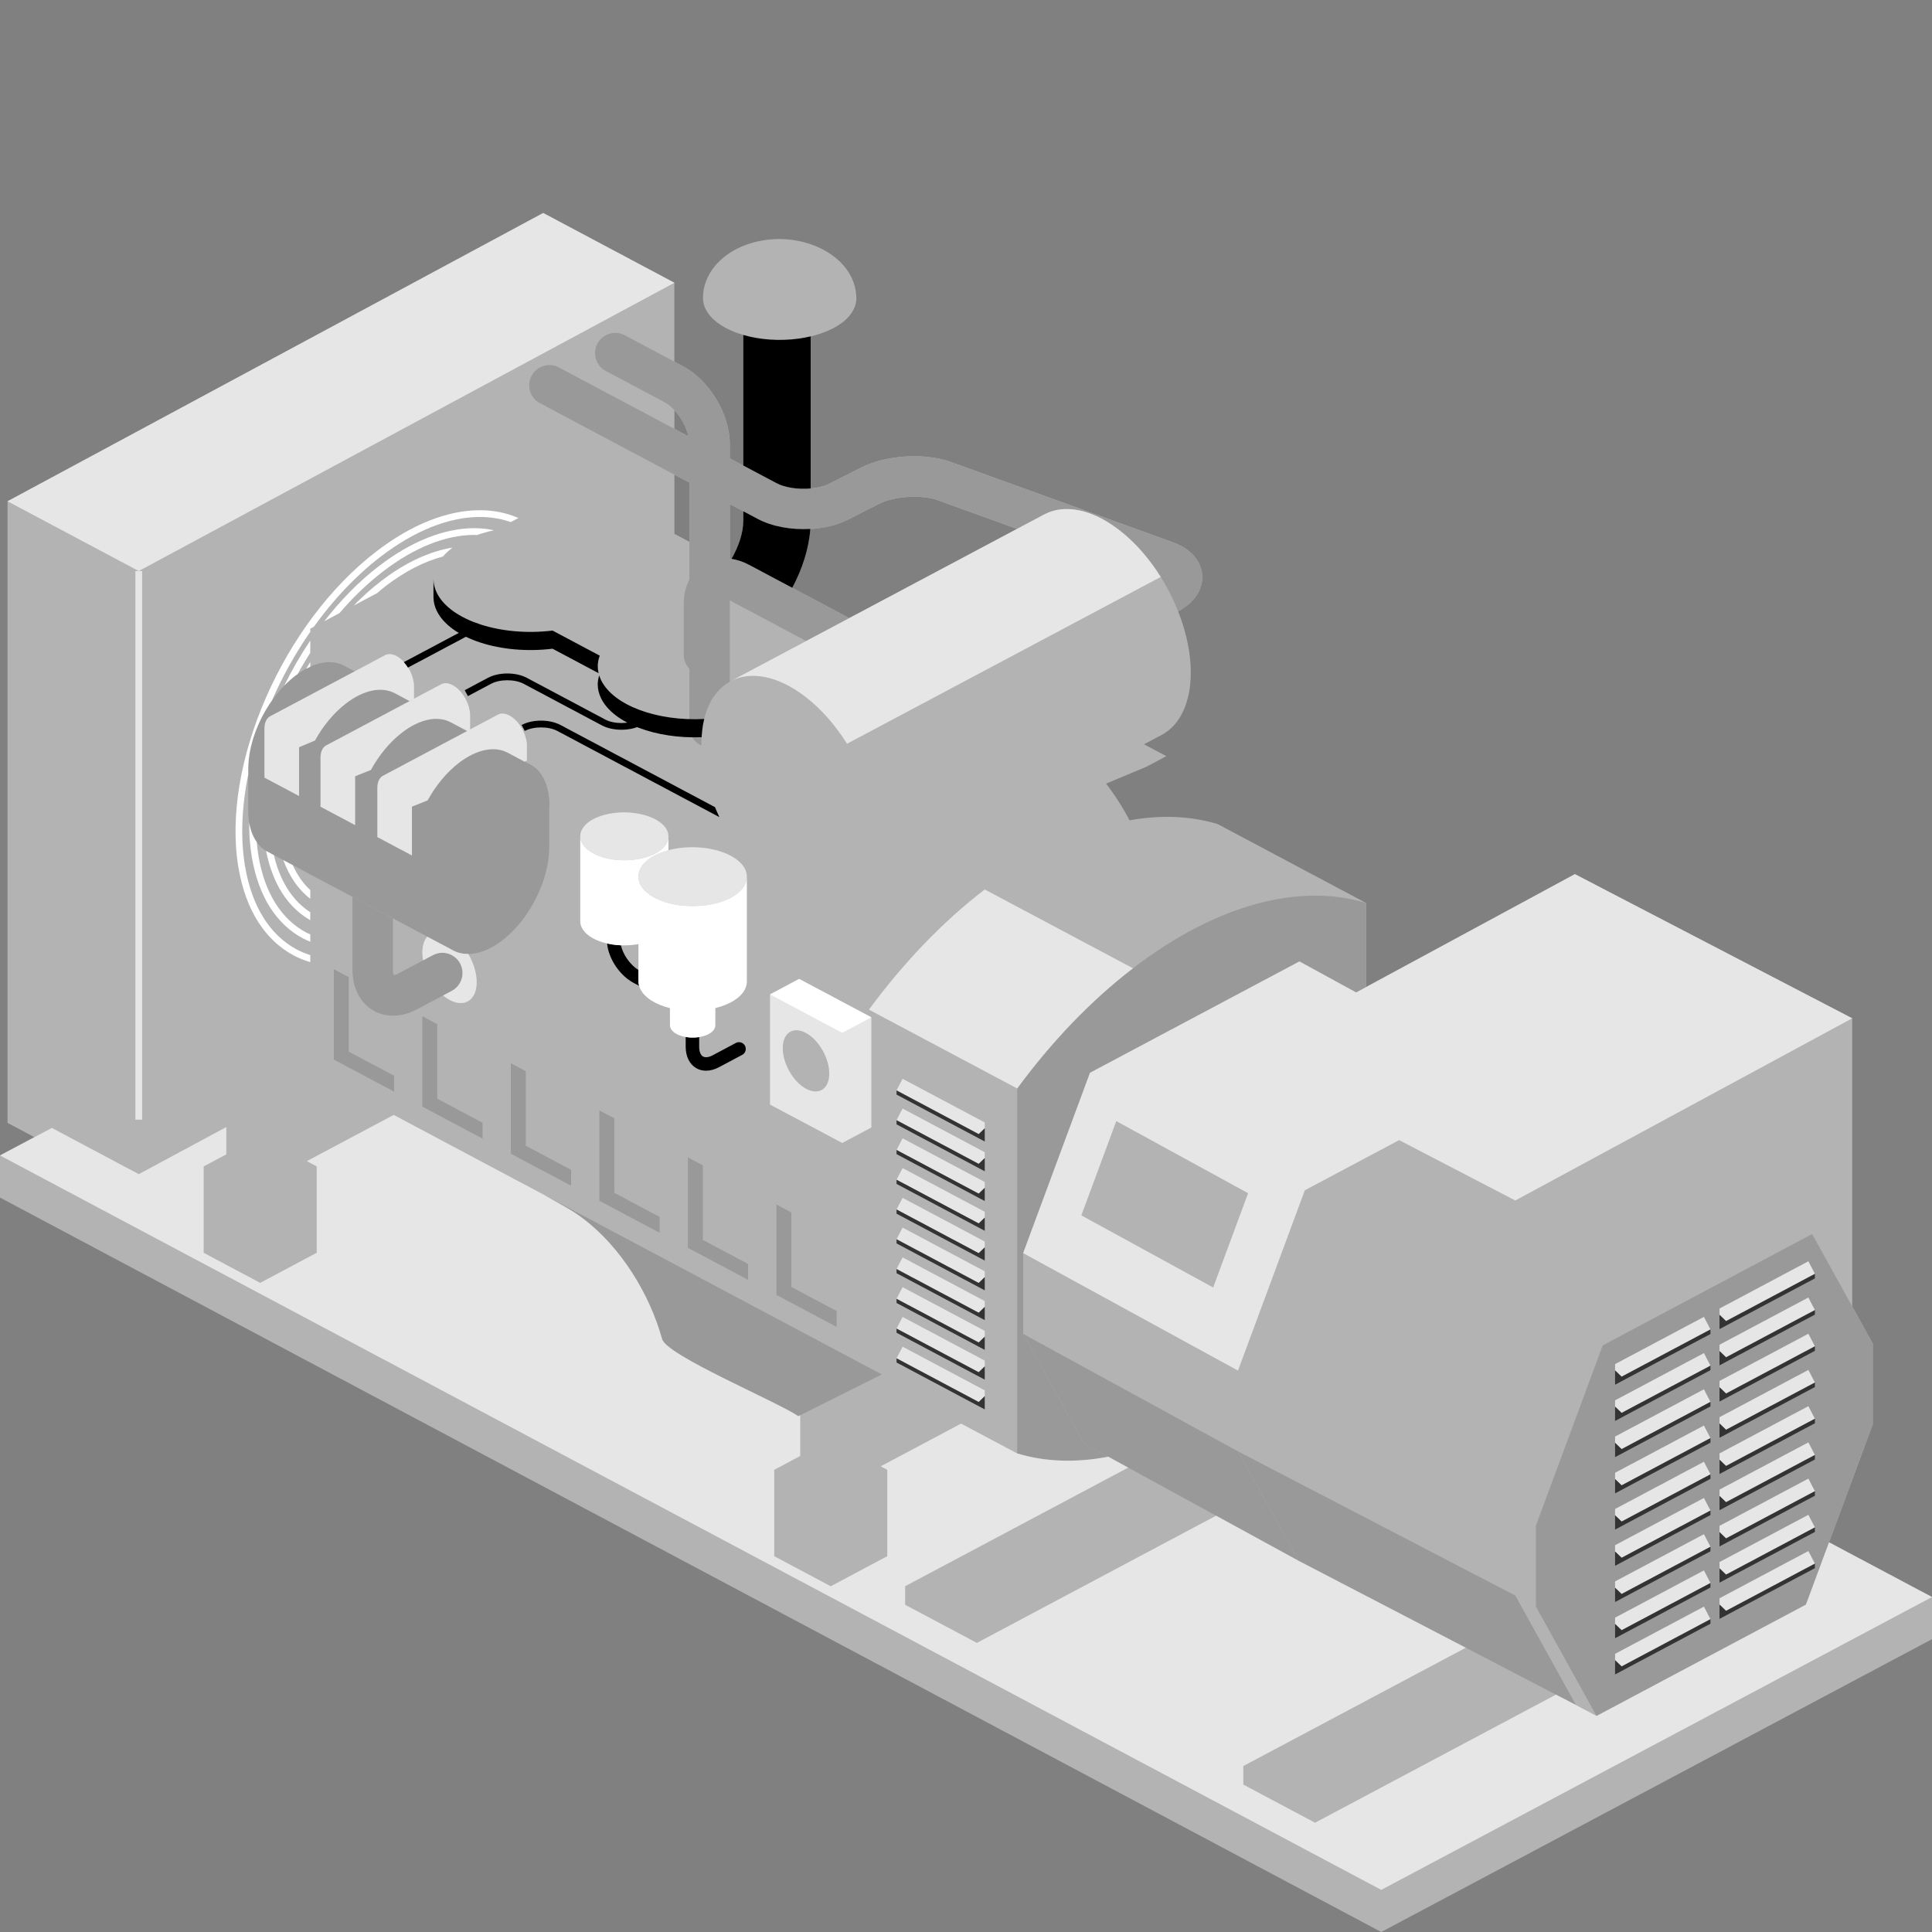 <svg version="1.1" id="Layer_1" xmlns="http://www.w3.org/2000/svg" xmlns:xlink="http://www.w3.org/1999/xlink" x="0px" y="0px" viewBox="0 0 100 100" xml:space="preserve"><rect x="0" y="0" width="100" height="100" fill="#808080" stroke="none"/><desc>Copyright Opto 22</desc> 
<g>
<g id="shape">
	<path fill="#B3B3B3" d="M94.671,79.83l2.264-6.108v-4.181l-1.065-1.921V52.708l-14.354-7.463l-10.811,5.846v-4.354l-7.673-4.08
		c-1.386-0.423-2.929-0.49-4.568-0.197c-0.349-0.669-0.757-1.309-1.215-1.9l2.091-0.874l1.03-0.547l-1.156-0.614l0.92-0.489
		c0.716-0.384,1.233-1.156,1.424-2.277c0.211-1.247-0.025-2.71-0.577-4.112c1.197-0.652,1.272-1.532,1.247-1.882
		c-0.025-0.354-0.225-1.228-1.535-1.702l-11.461-4.146c-1.364-0.494-3.369-0.371-4.664,0.286l-1.632,0.828
		c-0.266,0.135-0.611,0.217-0.977,0.25V17.41c1.064-0.249,1.869-0.732,2.203-1.35c0.108-0.2,0.162-0.406,0.162-0.614
		c0-0.273-0.046-0.546-0.139-0.813c-0.556-1.597-2.714-2.57-4.811-2.169c-1.374,0.263-2.431,1.042-2.827,2.086
		c-0.109,0.286-0.163,0.582-0.162,0.878v0.005c0.001,0.19,0.047,0.382,0.139,0.568c0.297,0.599,1.021,1.066,1.947,1.336v6.757
		l-0.698-0.371v-0.757c0-1.526-1.055-3.282-2.403-3.999l-0.466-0.248v-4.083l-6.791-3.611L0.391,25.946v31.216v0.959L1.78,58.86
		L0,59.806v2.18L71.494,100L100,84.843v-2.18L94.671,79.83z M35.683,28.043l-0.776-0.412v-3.062l0.776,0.412V28.043z M43.885,26.898
		l1.632-0.828c0.766-0.388,2.197-0.476,3.005-0.184l4.118,1.49l-8.683,4.617l-2.948-1.568c0.522-0.971,0.86-2.029,0.934-3.047
		C42.641,27.338,43.323,27.184,43.885,26.898z M38.473,26.464v0.494c0,0.614-0.239,1.327-0.61,1.969
		c-0.029-0.005-0.058-0.005-0.087-0.009v-2.825L38.473,26.464z M35.633,22.584l-0.726-0.386V21.23
		C35.254,21.602,35.529,22.11,35.633,22.584z"></path>
</g>
<g id="dark">
	<path fill="#999999" d="M36.381,37.542c0.187-1.106,0.694-1.867,1.394-2.257V22.966c0-1.526-1.055-3.282-2.403-3.999l-3.035-1.614
		c-0.51-0.272-1.144-0.078-1.415,0.433c-0.271,0.51-0.078,1.144,0.433,1.415l3.035,1.614c0.676,0.36,1.293,1.386,1.293,2.152v14.663
		c0,0.427,0.256,0.793,0.623,0.955C36.301,38.225,36.325,37.875,36.381,37.542z"></path>
	<polygon fill="#999999" points="18.051,54.432 18.051,50.575 17.278,50.163 17.278,54.843 20.395,56.5 20.395,55.678 	"></polygon>
	<polygon fill="#999999" points="22.633,56.868 22.633,53.011 21.86,52.6 21.86,57.279 24.977,58.936 24.977,58.114 	"></polygon>
	<polygon fill="#999999" points="27.215,59.304 27.215,55.447 26.442,55.036 26.442,59.715 29.559,61.373 29.559,60.55 	"></polygon>
	<polygon fill="#999999" points="31.797,61.74 31.797,57.883 31.024,57.472 31.024,62.152 34.141,63.809 34.141,62.986 	"></polygon>
	<polygon fill="#999999" points="36.379,64.177 36.379,60.32 35.606,59.908 35.606,64.588 38.722,66.245 38.722,65.423 	"></polygon>
	<polygon fill="#999999" points="40.961,66.613 40.961,62.756 40.188,62.345 40.188,67.024 43.304,68.681 43.304,67.859 	"></polygon>
	<path fill="#999999" d="M12.848,41.924c-0.002,0.227,0.014,0.449,0.05,0.66c0.125,0.734,0.463,1.239,0.932,1.49l9.631,5.121
		c0.664,0.357,1.59,0.206,2.537-0.52c1.422-1.091,2.419-3.115,2.432-4.795V41.73c0.002-0.227-0.014-0.449-0.05-0.66
		c-0.127-0.747-0.474-1.256-0.955-1.503l-9.631-5.121c-0.663-0.34-1.577-0.185-2.513,0.533c-1.423,1.09-2.419,3.115-2.433,4.794
		V41.924z"></path>
	<path fill="#999999" d="M28.429,41.73c0.002-0.227-0.014-0.449-0.05-0.66c-0.127-0.747-0.474-1.256-0.955-1.503
		c-0.663-0.34-1.577-0.185-2.513,0.533c-1.423,1.09-2.419,3.115-2.433,4.794"></path>
	<path fill="#999999" d="M56.1,74.708l-3.141-5.667v-4.18l3.46-9.334l10.839-5.763l3.448,1.886v-4.912
		c-3.375-1.031-7.675,0.014-12.062,3.379c-2.22,1.702-4.238,3.837-5.994,6.221v18.89c1.427,0.436,3.021,0.496,4.716,0.171
		L56.1,74.708z"></path>
	<polygon fill="#999999" points="64.078,75.122 67.219,80.789 56.1,74.708 52.959,69.041 	"></polygon>
	<polygon fill="#999999" points="81.573,88.252 78.432,82.585 64.078,75.122 67.219,80.789 	"></polygon>
	<path fill="#999999" d="M37.482,33.888v-2.616c0-0.153,0.025-0.24,0.043-0.281c0.044,0.004,0.132,0.022,0.268,0.094l3.936,2.093
		l2.229-1.185l-5.182-2.756c-0.817-0.434-1.668-0.453-2.335-0.052c-0.667,0.401-1.05,1.161-1.05,2.086v2.616
		c0,0.578,0.468,1.046,1.046,1.046S37.482,34.466,37.482,33.888z"></path>
	<path fill="#999999" d="M62.229,29.766c-0.025-0.354-0.225-1.228-1.535-1.702l-11.461-4.146c-1.364-0.494-3.369-0.371-4.664,0.286
		l-1.632,0.828c-0.723,0.367-2.033,0.355-2.749-0.026l-11.26-5.987c-0.51-0.272-1.144-0.078-1.415,0.433
		c-0.271,0.51-0.078,1.144,0.433,1.415l11.26,5.987c1.327,0.705,3.339,0.725,4.679,0.044l1.632-0.828
		c0.766-0.388,2.197-0.476,3.005-0.184l4.118,1.49l1.439-0.765c1.012-0.52,2.41-0.282,3.839,0.815
		c1.332,1.021,2.416,2.579,3.064,4.222C62.179,30.996,62.254,30.116,62.229,29.766z"></path>
	<path fill="#999999" d="M28.13,61.83l1.109,0.629c0.325,0.177,0.655,0.392,0.986,0.646c1.902,1.458,3.386,3.835,4.046,6.204
		c0.237,0.851,5.88,3.207,7.051,3.99l4.318-2.159L28.13,61.83z"></path>
	<path fill="#999999" d="M22.403,49.438l-1.802,0.958c-0.106,0.057-0.179,0.076-0.221,0.082c-0.018-0.045-0.044-0.136-0.044-0.293
		v-2.651l-2.093-1.113v3.763c0,0.935,0.384,1.701,1.053,2.103c0.316,0.19,0.673,0.285,1.047,0.285c0.403,0,0.826-0.11,1.239-0.329
		l1.802-0.958c0.51-0.271,0.704-0.905,0.433-1.415C23.547,49.361,22.914,49.166,22.403,49.438z"></path>
	<path fill="#999999" d="M24.454,40.498l2.63-1.053c-0.619-0.15-1.387,0.052-2.172,0.654C24.753,40.221,24.601,40.356,24.454,40.498
		z"></path>
	<path fill="#999999" d="M28.429,41.73c0.002-0.227-0.014-0.449-0.05-0.66c-0.127-0.747-0.474-1.256-0.955-1.503
		c-0.663-0.34-1.577-0.185-2.513,0.533c-1.423,1.09-2.419,3.115-2.433,4.794"></path>
	<polygon fill="#999999" points="93.795,63.874 82.956,69.637 79.497,78.971 79.497,83.151 82.638,88.818 93.476,83.055 
		96.935,73.721 96.935,69.541 	"></polygon>
</g>
<g id="light">
	<path fill="#E6E6E6" d="M94.671,79.83l-1.196,3.226l-10.838,5.763l-1.065-0.566l-1.037-0.539l-12.469,6.63l-3.712-1.974V91.41
		l11.515-6.123l-8.652-4.498l-4.273-2.337l-12.382,6.584l-3.712-1.974v-0.959l11.545-6.139L57.365,75.4
		c-1.695,0.325-3.289,0.265-4.716-0.171l-2.904-1.544l-4.158,2.211l0.338,0.18v4.472L43,82.104l-2.925-1.555v-4.472l1.345-0.715
		v-2.11l-0.099,0.049c-1.171-0.783-6.814-3.14-7.051-3.99c-0.66-2.37-2.143-4.746-4.046-6.204c-0.331-0.254-0.661-0.468-0.986-0.646
		L28.13,61.83l-7.752-4.122L15.88,60.1l0.512,0.272v4.472L13.467,66.4l-2.925-1.555v-4.472l1.172-0.623v-1.415l-4.531,2.439
		l-4.5-2.393L0,59.806L71.494,97.82L100,82.663L94.671,79.83z"></path>
	<path fill="#E6E6E6" d="M31.752,42.084c-0.79,0.106-1.397,0.422-1.625,0.844c-0.063,0.116-0.094,0.235-0.093,0.355
		c0,0.109,0.027,0.219,0.08,0.327c0.325,0.657,1.54,1.042,2.766,0.877c0.79-0.106,1.397-0.422,1.626-0.844
		c0.062-0.115,0.093-0.234,0.093-0.353c0-0.11-0.027-0.221-0.08-0.329C34.198,42.316,32.957,41.922,31.752,42.084z"></path>
	<path fill="#E6E6E6" d="M35.158,43.896c-0.971,0.131-1.719,0.519-1.999,1.038c-0.077,0.142-0.115,0.289-0.115,0.437
		c0,0.135,0.033,0.27,0.098,0.402c0.4,0.808,1.894,1.282,3.402,1.079c0.971-0.131,1.719-0.519,1.999-1.038
		c0.077-0.142,0.115-0.287,0.115-0.434c0-0.136-0.033-0.272-0.098-0.404C38.166,44.18,36.64,43.696,35.158,43.896z"></path>
	<path fill="#E6E6E6" d="M24.24,49.377c-0.284,0.002-0.549-0.057-0.78-0.181l-1.347-0.716c-0.11,0.13-0.193,0.302-0.23,0.525
		c-0.037,0.218-0.028,0.458,0.015,0.703l0.505-0.268c0.511-0.272,1.144-0.078,1.415,0.433c0.271,0.51,0.078,1.144-0.433,1.415
		l-0.445,0.237c0.024,0.02,0.045,0.044,0.07,0.062c0.448,0.343,0.886,0.415,1.2,0.246c0.222-0.119,0.382-0.358,0.441-0.705
		C24.741,50.594,24.57,49.937,24.24,49.377z"></path>
	<path fill="#E6E6E6" d="M41.363,50.67l-1.507,0.801v5.702l3.738,1.987l1.507-0.801v-5.702L41.363,50.67z M42.902,55.816
		c-0.05,0.297-0.187,0.501-0.377,0.603c-0.269,0.144-0.643,0.083-1.026-0.21c-0.653-0.501-1.085-1.489-0.964-2.206
		c0.051-0.302,0.192-0.508,0.386-0.608c0.268-0.138,0.638-0.075,1.016,0.216C42.591,54.11,43.023,55.098,42.902,55.816z"></path>
	<polyline fill="#E6E6E6" points="88.195,68.161 88.533,68.812 83.934,71.257 83.596,70.932 83.596,70.606 	"></polyline>
	<polyline fill="#E6E6E6" points="93.601,65.283 93.939,65.934 89.34,68.38 89.002,68.054 89.002,67.729 	"></polyline>
	<polyline fill="#E6E6E6" points="88.195,70.036 88.533,70.687 83.934,73.132 83.596,72.806 83.596,72.481 	"></polyline>
	<polyline fill="#E6E6E6" points="93.601,67.158 93.939,67.809 89.34,70.254 89.002,69.929 89.002,69.603 	"></polyline>
	<polyline fill="#E6E6E6" points="88.195,71.91 88.533,72.561 83.934,75.006 83.596,74.681 83.596,74.355 	"></polyline>
	<polyline fill="#E6E6E6" points="93.601,69.033 93.939,69.684 89.34,72.129 89.002,71.803 89.002,71.478 	"></polyline>
	<polyline fill="#E6E6E6" points="88.195,73.785 88.533,74.436 83.934,76.881 83.596,76.556 83.596,76.23 	"></polyline>
	<polyline fill="#E6E6E6" points="93.601,70.907 93.939,71.559 89.34,74.004 89.002,73.678 89.002,73.353 	"></polyline>
	<polyline fill="#E6E6E6" points="88.195,75.66 88.533,76.311 83.934,78.756 83.596,78.43 83.596,78.105 	"></polyline>
	<polyline fill="#E6E6E6" points="93.601,72.782 93.939,73.433 89.34,75.878 89.002,75.553 89.002,75.227 	"></polyline>
	<polyline fill="#E6E6E6" points="88.195,77.534 88.533,78.185 83.934,80.63 83.596,80.305 83.596,79.979 	"></polyline>
	<polyline fill="#E6E6E6" points="93.601,74.657 93.939,75.308 89.34,77.753 89.002,77.428 89.002,77.102 	"></polyline>
	<polyline fill="#E6E6E6" points="88.195,79.409 88.533,80.06 83.934,82.505 83.596,82.18 83.596,81.854 	"></polyline>
	<polyline fill="#E6E6E6" points="93.601,76.532 93.939,77.183 89.34,79.628 89.002,79.302 89.002,78.977 	"></polyline>
	<polyline fill="#E6E6E6" points="88.195,81.284 88.533,81.935 83.934,84.38 83.596,84.054 83.596,83.729 	"></polyline>
	<polyline fill="#E6E6E6" points="93.601,78.406 93.939,79.057 89.34,81.502 89.002,81.177 89.002,80.851 	"></polyline>
	<polyline fill="#E6E6E6" points="88.195,83.158 88.533,83.809 83.934,86.254 83.596,85.929 83.596,85.603 	"></polyline>
	<polyline fill="#E6E6E6" points="93.601,80.281 93.939,80.932 89.34,83.377 89.002,83.052 89.002,82.726 	"></polyline>
	<path fill="#E6E6E6" d="M95.871,52.708l-14.354-7.463l-11.324,6.124l-2.935-1.605l-10.839,5.763l-3.46,9.334l11.119,6.081
		l3.46-9.334l4.882-2.596l6.012,3.126L95.871,52.708z M62.793,66.64l-6.823-3.732l1.809-4.88l6.823,3.732L62.793,66.64z"></path>
	<polygon fill="#E6E6E6" points="0.391,25.946 7.182,29.557 34.907,14.636 28.116,11.025 	"></polygon>
	<path fill="#E6E6E6" d="M52.649,56.339c1.756-2.384,3.774-4.52,5.994-6.221l-7.673-4.08c-2.22,1.702-4.238,3.837-5.994,6.221
		L52.649,56.339z"></path>
	<path fill="#E6E6E6" d="M57.918,27.426c-1.429-1.097-2.827-1.335-3.839-0.815l-16.238,8.634c1.012-0.52,2.41-0.282,3.839,0.815
		c0.833,0.638,1.567,1.489,2.161,2.437l16.238-8.634C59.485,28.915,58.751,28.064,57.918,27.426z"></path>
	<rect x="7.008" y="29.557" fill="#E6E6E6" width="0.349" height="28.396"></rect>
	<polyline fill="#E6E6E6" points="46.718,55.837 46.405,56.439 50.657,58.7 50.97,58.399 50.97,58.098 	"></polyline>
	<polyline fill="#E6E6E6" points="46.718,57.378 46.405,57.98 50.657,60.241 50.97,59.94 50.97,59.639 	"></polyline>
	<polyline fill="#E6E6E6" points="46.718,58.919 46.405,59.521 50.657,61.782 50.97,61.481 50.97,61.18 	"></polyline>
	<polyline fill="#E6E6E6" points="46.718,60.46 46.405,61.062 50.657,63.323 50.97,63.022 50.97,62.721 	"></polyline>
	<polyline fill="#E6E6E6" points="46.718,62 46.405,62.602 50.657,64.863 50.97,64.562 50.97,64.261 	"></polyline>
	<polyline fill="#E6E6E6" points="46.718,63.541 46.405,64.143 50.657,66.404 50.97,66.103 50.97,65.802 	"></polyline>
	<polyline fill="#E6E6E6" points="46.718,65.082 46.405,65.684 50.657,67.945 50.97,67.644 50.97,67.343 	"></polyline>
	<polyline fill="#E6E6E6" points="46.718,66.623 46.405,67.225 50.657,69.486 50.97,69.185 50.97,68.884 	"></polyline>
	<polyline fill="#E6E6E6" points="46.718,68.164 46.405,68.766 50.657,71.026 50.97,70.725 50.97,70.424 	"></polyline>
	<polyline fill="#E6E6E6" points="46.718,69.704 46.405,70.306 50.657,72.567 50.97,72.266 50.97,71.965 	"></polyline>
	<path fill="#E6E6E6" d="M20.697,34.067c-0.282-0.216-0.557-0.263-0.757-0.161L13.99,37.07c-0.145,0.075-0.249,0.228-0.288,0.453
		c-0.011,0.064-0.016,0.13-0.015,0.199v2.528l1.792,0.953v-2.528l0.823-0.344c0.417-0.752,0.969-1.432,1.609-1.922
		c0.936-0.718,1.851-0.873,2.513-0.533l0.772,0.41l0.233-0.097V35.51C21.426,35.005,21.125,34.395,20.697,34.067z"></path>
	<path fill="#E6E6E6" d="M23.601,35.573c-0.282-0.216-0.557-0.263-0.757-0.161l-5.951,3.164c-0.145,0.075-0.25,0.228-0.288,0.453
		c-0.011,0.064-0.015,0.13-0.015,0.199v2.528l1.792,0.953V40.18l0,0l0.815-0.328c0.418-0.758,0.973-1.444,1.618-1.938
		c0.936-0.718,1.851-0.873,2.513-0.533l0.864,0.459l0.141-0.057v-0.767C24.33,36.51,24.029,35.901,23.601,35.573z"></path>
	<path fill="#E6E6E6" d="M26.541,37.144c-0.282-0.216-0.557-0.263-0.757-0.161l-5.951,3.164c-0.145,0.075-0.25,0.228-0.288,0.453
		c-0.011,0.064-0.016,0.13-0.015,0.199v2.528l1.792,0.953v-2.528l0,0l0.813-0.326c0.418-0.759,0.974-1.446,1.619-1.941
		c0.936-0.718,1.851-0.873,2.513-0.533l0.88,0.468l0.125-0.05v-0.782C27.27,38.082,26.969,37.472,26.541,37.144z"></path>
</g>
<g id="shadow">

		<path fill="#000000" d="M36.381,37.542c0.019-0.114,0.044-0.221,0.07-0.328c-2.427,0.126-4.686-0.691-5.335-2.002
			c-0.042-0.084-0.073-0.169-0.1-0.255c0,0,0,0,0,0c-0.05,0.156-0.077,0.314-0.077,0.473c0.001,0.241,0.06,0.484,0.176,0.72
			c0.637,1.287,2.825,2.097,5.2,2.008C36.328,37.948,36.347,37.742,36.381,37.542z"></path>
		<path d="M30.983,34.844c-0.028-0.117-0.043-0.235-0.043-0.352c-0.001-0.186,0.035-0.372,0.103-0.555l-2.443-1.299
			c-2.665,0.326-5.281-0.519-5.988-1.948c-0.117-0.237-0.176-0.479-0.176-0.72c0,0.156-0.001,0.78,0,0.939
			c0.001,0.241,0.06,0.484,0.176,0.72c0.707,1.428,3.323,2.274,5.988,1.948L30.983,34.844
			C30.983,34.844,30.983,34.844,30.983,34.844z"></path>

	<path d="M37.008,41.778l-7.998-4.253c-0.565-0.3-1.448-0.3-2.011,0l0.163,0.308c0.456-0.242,1.228-0.243,1.684,0l8.388,4.46
		C37.155,42.123,37.079,41.951,37.008,41.778z"></path>
	<path d="M32.166,37.771c-0.364,0-0.728-0.074-1.005-0.221l-4.058-2.158c-0.457-0.243-1.228-0.242-1.684,0l-1.201,0.639
		l-0.163-0.308l1.201-0.639c0.564-0.3,1.447-0.3,2.011,0l4.058,2.158c0.456,0.243,1.228,0.243,1.684,0l0.588-0.313l0.164,0.308
		l-0.588,0.313C32.894,37.697,32.53,37.771,32.166,37.771z"></path>
	<path d="M40.188,25.006c0.453,0.241,1.143,0.333,1.772,0.277V17.41c-0.2,0.047-0.407,0.088-0.624,0.118
		c-1.014,0.136-2.022,0.054-2.863-0.191v6.757L40.188,25.006z"></path>
	<g>
		<path d="M38.775,29.237l2.232,1.187c0.522-0.971,0.861-2.029,0.936-3.046c-0.966,0.055-1.966-0.115-2.737-0.525l-0.733-0.39v0.494
			c0,0.614-0.239,1.327-0.61,1.969C38.164,28.973,38.472,29.076,38.775,29.237z"></path>
	</g>
	<path d="M33.044,50.79v-0.583c-0.43-0.269-0.801-0.802-0.905-1.279c-0.25-0.01-0.49-0.042-0.715-0.093
		c0.07,0.782,0.646,1.654,1.377,2.043l0.28,0.149C33.059,50.947,33.044,50.868,33.044,50.79z"></path>
	<path d="M38.088,53.983l-1.205,0.641c-0.201,0.106-0.382,0.127-0.5,0.058c-0.123-0.074-0.194-0.258-0.194-0.504v-0.503
		c-0.017,0.003-0.031,0.008-0.048,0.01c-0.224,0.03-0.447,0.023-0.65-0.012v0.505c0,0.497,0.194,0.898,0.532,1.102
		c0.155,0.093,0.333,0.14,0.521,0.14c0.214,0,0.441-0.06,0.666-0.179l1.206-0.641c0.17-0.09,0.235-0.301,0.144-0.472
		C38.469,53.957,38.258,53.892,38.088,53.983z"></path>
	<g>
		<g>
			<polygon fill="#333333" points="88.533,69.047 88.533,68.812 83.934,71.257 83.596,70.932 83.596,71.672 			"></polygon>
			<polygon fill="#333333" points="93.939,66.169 93.939,65.934 89.34,68.38 89.002,68.054 89.002,68.794 			"></polygon>
		</g>
		<g>
			<polygon fill="#333333" points="88.533,70.921 88.533,70.687 83.934,73.132 83.596,72.806 83.596,73.547 			"></polygon>
			<polygon fill="#333333" points="93.939,68.044 93.939,67.809 89.34,70.254 89.002,69.929 89.002,70.669 			"></polygon>
		</g>
		<g>
			<polygon fill="#333333" points="88.533,72.796 88.533,72.561 83.934,75.006 83.596,74.681 83.596,75.421 			"></polygon>
			<polygon fill="#333333" points="93.939,69.919 93.939,69.684 89.34,72.129 89.002,71.803 89.002,72.544 			"></polygon>
		</g>
		<g>
			<polygon fill="#333333" points="88.533,74.671 88.533,74.436 83.934,76.881 83.596,76.556 83.596,77.296 			"></polygon>
			<polygon fill="#333333" points="93.939,71.793 93.939,71.559 89.34,74.004 89.002,73.678 89.002,74.418 			"></polygon>
		</g>
		<g>
			<polygon fill="#333333" points="88.533,76.545 88.533,76.311 83.934,78.756 83.596,78.43 83.596,79.171 			"></polygon>
			<polygon fill="#333333" points="93.939,73.668 93.939,73.433 89.34,75.878 89.002,75.553 89.002,76.293 			"></polygon>
		</g>
		<g>
			<polygon fill="#333333" points="88.533,78.42 88.533,78.185 83.934,80.63 83.596,80.305 83.596,81.045 			"></polygon>
			<polygon fill="#333333" points="93.939,75.543 93.939,75.308 89.34,77.753 89.002,77.428 89.002,78.168 			"></polygon>
		</g>
		<g>
			<polygon fill="#333333" points="88.533,80.295 88.533,80.06 83.934,82.505 83.596,82.18 83.596,82.92 			"></polygon>
			<polygon fill="#333333" points="93.939,77.417 93.939,77.183 89.34,79.628 89.002,79.302 89.002,80.043 			"></polygon>
		</g>
		<g>
			<polygon fill="#333333" points="88.533,82.169 88.533,81.935 83.934,84.38 83.596,84.054 83.596,84.795 			"></polygon>
			<polygon fill="#333333" points="93.939,79.292 93.939,79.057 89.34,81.502 89.002,81.177 89.002,81.917 			"></polygon>
		</g>
		<g>
			<polygon fill="#333333" points="88.533,84.044 88.533,83.809 83.934,86.254 83.596,85.929 83.596,86.669 			"></polygon>
			<polygon fill="#333333" points="93.939,81.167 93.939,80.932 89.34,83.377 89.002,83.052 89.002,83.792 			"></polygon>
		</g>
	</g>
	<polygon fill="#333333" points="46.405,56.656 46.405,56.439 50.657,58.7 50.97,58.399 50.97,59.084 	"></polygon>
	<polygon fill="#333333" points="46.405,58.197 46.405,57.98 50.657,60.241 50.97,59.94 50.97,60.625 	"></polygon>
	<polygon fill="#333333" points="46.405,59.738 46.405,59.521 50.657,61.782 50.97,61.481 50.97,62.165 	"></polygon>
	<polygon fill="#333333" points="46.405,61.279 46.405,61.062 50.657,63.323 50.97,63.022 50.97,63.706 	"></polygon>
	<polygon fill="#333333" points="46.405,62.82 46.405,62.602 50.657,64.863 50.97,64.562 50.97,65.247 	"></polygon>
	<polygon fill="#333333" points="46.405,64.36 46.405,64.143 50.657,66.404 50.97,66.103 50.97,66.788 	"></polygon>
	<polygon fill="#333333" points="46.405,65.901 46.405,65.684 50.657,67.945 50.97,67.644 50.97,68.328 	"></polygon>
	<polygon fill="#333333" points="46.405,67.442 46.405,67.225 50.657,69.486 50.97,69.185 50.97,69.869 	"></polygon>
	<polygon fill="#333333" points="46.405,68.983 46.405,68.766 50.657,71.026 50.97,70.725 50.97,71.41 	"></polygon>
	<polygon fill="#333333" points="46.405,70.523 46.405,70.306 50.657,72.567 50.97,72.266 50.97,72.951 	"></polygon>
	<path d="M21.115,34.554l3.751-1.995l-0.163-0.308l-3.8,2.02C20.982,34.358,21.051,34.452,21.115,34.554z"></path>
</g>
<g id="hlight">
	<path fill="#FFFFFF" d="M38.543,45.814c-0.281,0.519-1.028,0.907-1.999,1.038c-1.508,0.203-3.002-0.271-3.402-1.079
		c-0.065-0.132-0.098-0.267-0.098-0.402c0-0.147,0.038-0.295,0.115-0.437c0.223-0.414,0.746-0.741,1.44-0.925c0,0,0,0,0,0v-0.718
		c0,0.119-0.031,0.238-0.093,0.353c-0.228,0.422-0.836,0.737-1.626,0.844c-1.226,0.165-2.441-0.221-2.766-0.877
		c-0.053-0.107-0.08-0.217-0.08-0.327v4.406c0,0.11,0.027,0.219,0.08,0.327c0.325,0.657,1.54,1.042,2.766,0.877
		c0.057-0.008,0.11-0.019,0.165-0.028v1.924c0,0.135,0.033,0.27,0.098,0.402c0.226,0.457,0.803,0.807,1.533,0.988v0.886
		c0,0.056,0.014,0.113,0.041,0.168c0.167,0.338,0.793,0.537,1.424,0.452c0.407-0.055,0.72-0.217,0.837-0.434
		c0.032-0.059,0.048-0.12,0.048-0.182v-0.892c0.732-0.179,1.285-0.516,1.517-0.944c0.077-0.142,0.115-0.287,0.115-0.434v-5.419
		C38.658,45.526,38.62,45.672,38.543,45.814z"></path>
	<path fill="#FFFFFF" d="M16.06,49.436c-0.241-0.079-0.476-0.171-0.699-0.29c-1.401-0.752-2.327-2.239-2.676-4.3
		c-0.248-1.467-0.175-3.093,0.163-4.752v-0.32c0.009-1.15,0.479-2.461,1.232-3.524c0.54-1.236,1.209-2.436,1.981-3.548v-0.162
		l0.184-0.098c1.002-1.395,2.167-2.641,3.451-3.625c1.756-1.347,3.536-2.059,5.149-2.059c0.565,0,1.098,0.09,1.592,0.265
		l0.398-0.212c-0.61-0.262-1.276-0.402-1.991-0.402c-1.69,0-3.543,0.737-5.361,2.131c-4.836,3.705-8.039,11.046-7.142,16.363
		c0.369,2.171,1.356,3.744,2.856,4.549c0.273,0.147,0.564,0.257,0.863,0.348V49.436z"></path>
	<g>
		<path fill="#FFFFFF" d="M16.06,33.156c-0.501,0.743-0.952,1.525-1.347,2.331c0.18-0.185,0.369-0.356,0.567-0.508
			c0.042-0.032,0.083-0.056,0.125-0.085c0.205-0.377,0.425-0.746,0.655-1.108V33.156z"></path>
		<path fill="#FFFFFF" d="M17.57,31.736c0.692-0.809,1.447-1.539,2.254-2.157c1.613-1.238,3.248-1.892,4.729-1.892
			c0.045,0,0.088,0.006,0.133,0.007c0.276-0.098,0.572-0.18,0.886-0.248c-0.327-0.069-0.666-0.108-1.019-0.108
			c-1.558,0-3.266,0.679-4.941,1.964c-1.033,0.791-1.983,1.764-2.826,2.851L17.57,31.736z"></path>
		<path fill="#FFFFFF" d="M16.06,48.362c-0.075-0.034-0.152-0.064-0.225-0.103c-1.285-0.69-2.134-2.055-2.455-3.947
			c-0.04-0.238-0.069-0.481-0.091-0.727c-0.185-0.26-0.321-0.592-0.39-0.995c-0.003,0.613,0.04,1.209,0.137,1.78
			c0.34,2.002,1.251,3.453,2.635,4.196c0.126,0.068,0.258,0.123,0.39,0.178V48.362z"></path>
	</g>
	<g>
		<path fill="#FFFFFF" d="M19.524,30.697c0.142-0.12,0.283-0.244,0.429-0.356c0.998-0.766,2.004-1.28,2.97-1.535
			c0.141-0.165,0.309-0.319,0.503-0.463c-1.19,0.191-2.447,0.772-3.685,1.721c-0.5,0.383-0.979,0.813-1.433,1.279L19.524,30.697z"></path>
		<path fill="#FFFFFF" d="M15.847,34.621c0.071-0.038,0.143-0.08,0.213-0.111v-0.246C15.988,34.382,15.916,34.501,15.847,34.621z"></path>
		<path fill="#FFFFFF" d="M16.06,47.217c-0.922-0.596-1.566-1.606-1.885-2.958l-0.346-0.184c-0.019-0.01-0.037-0.024-0.056-0.035
			c0.329,1.685,1.115,2.921,2.287,3.589V47.217z"></path>
	</g>
	<path fill="#FFFFFF" d="M16.06,46.071c-0.37-0.342-0.674-0.776-0.908-1.293l-0.485-0.258c0.308,0.853,0.78,1.527,1.393,2.005
		V46.071z"></path>
	<polygon fill="#FFFFFF" points="41.363,50.67 39.856,51.472 43.593,53.459 45.1,52.657 	"></polygon>
</g>
</g>
</svg>
